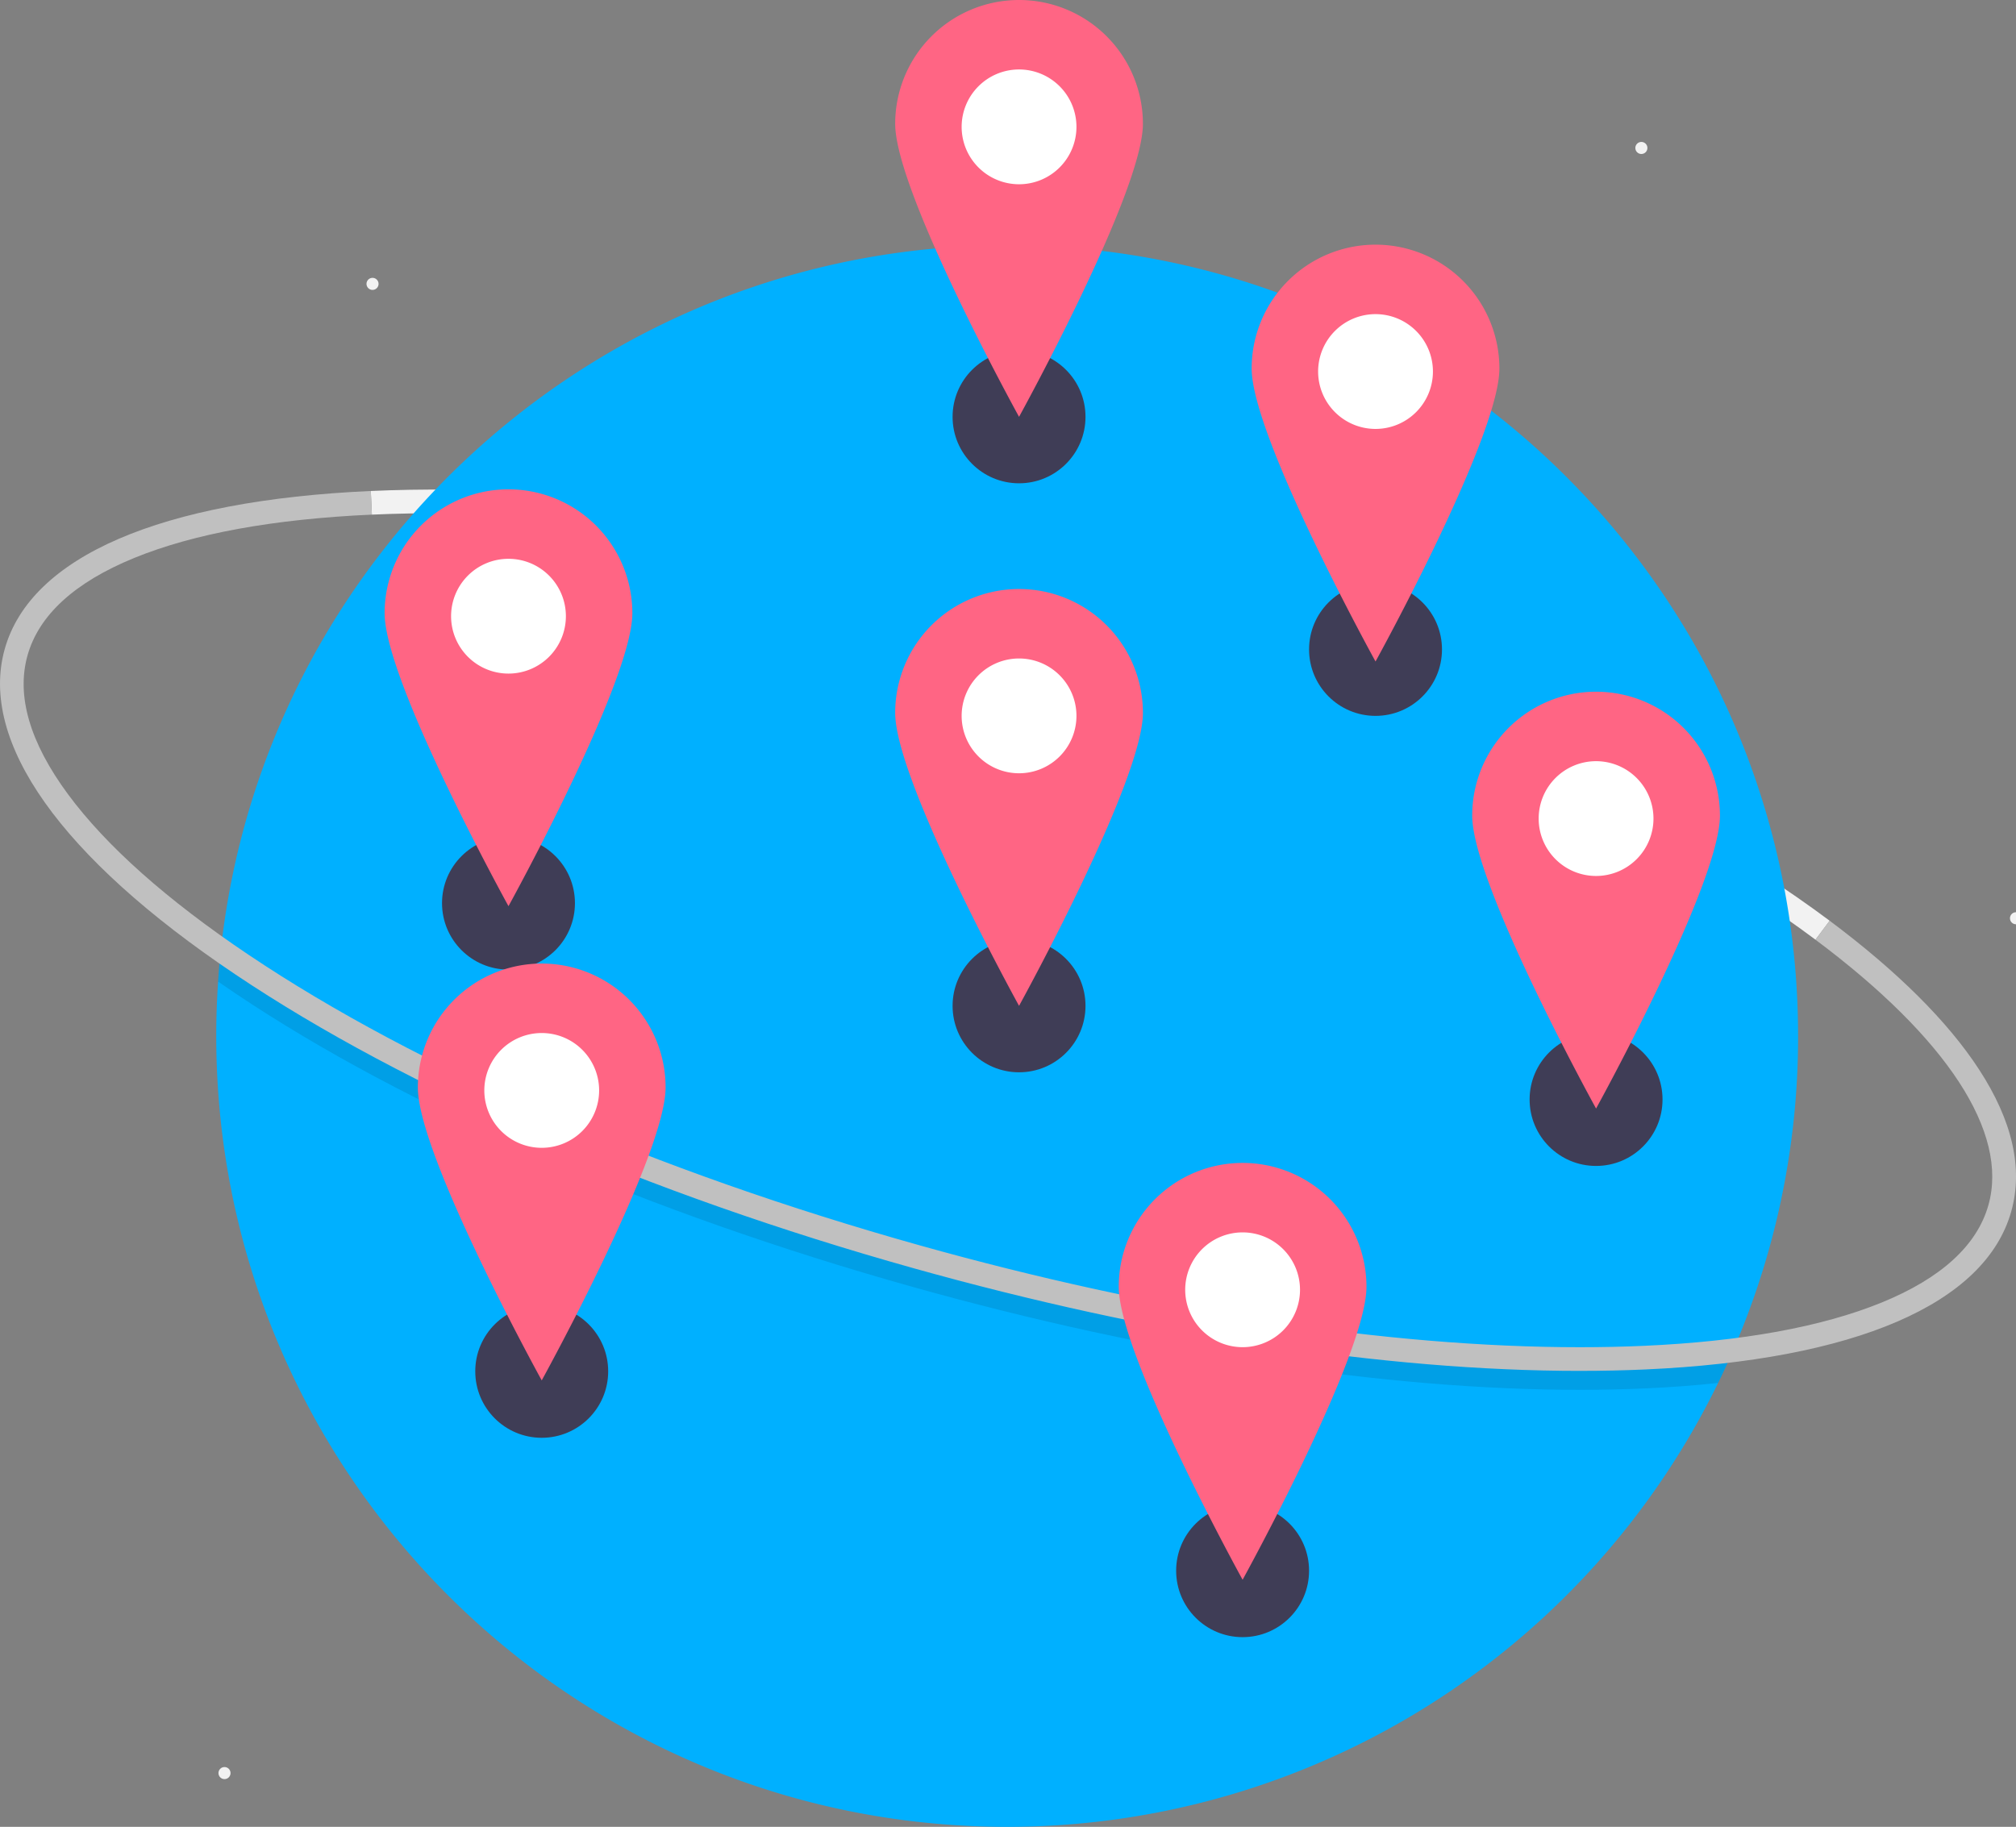 <?xml version="1.0" encoding="UTF-8" standalone="no"?>
<svg
   xmlns:dc="http://purl.org/dc/elements/1.1/"
   xmlns:cc="http://creativecommons.org/ns#"
   xmlns:rdf="http://www.w3.org/1999/02/22-rdf-syntax-ns#"
   xmlns:svg="http://www.w3.org/2000/svg"
   xmlns="http://www.w3.org/2000/svg"
   xmlns:sodipodi="http://sodipodi.sourceforge.net/DTD/sodipodi-0.dtd"
   xmlns:inkscape="http://www.inkscape.org/namespaces/inkscape"
   sodipodi:docname="languages.svg"
   inkscape:version="1.0 (4035a4fb49, 2020-05-01)"
   id="svg12076"
   version="1.1"
   viewBox="0 0 132.894 120.445"
   height="120.445mm"
   width="132.894mm">
  <rect x="0" y="0" width="132.894" height="120.445" fill="#808080" stroke="none"/>
  <defs
     id="defs12070" />
  <sodipodi:namedview
     inkscape:window-maximized="1"
     inkscape:window-y="0"
     inkscape:window-x="0"
     inkscape:window-height="1080"
     inkscape:window-width="1920"
     showgrid="false"
     inkscape:document-rotation="0"
     inkscape:current-layer="g12760"
     inkscape:document-units="mm"
     inkscape:cy="124.25778"
     inkscape:cx="513.99038"
     inkscape:zoom="0.95217652"
     inkscape:pageshadow="2"
     inkscape:pageopacity="0.0"
     borderopacity="1.0"
     bordercolor="#666666"
     pagecolor="#ffffff"
     id="base" />
  <g
     transform="translate(-44.091,-71.489)"
     id="layer1"
     inkscape:groupmode="layer"
     inkscape:label="Layer 1">
    <g
       id="g12760">
      <path
         id="path11339"
         fill="#f2f2f2"
         d="m 163.767,133.444 c -11.032,-8.248 -28.312,-16.048 -47.407,-21.4 -17.387,-4.873 -34.345,-7.226 -47.755,-6.625 l -0.07,-1.559 c 13.57,-0.608 30.704,1.765 48.246,6.682 19.274,5.402 36.74,13.294 47.921,21.653 z"
         style="stroke-width:0.265" />
      <path
         id="path11341"
         fill="#00b0ff"
         d="m 162.621,139.797 a 51.948,51.948 0 0 1 -4.496,21.209 q -0.372,0.838 -0.776,1.661 a 52.141,52.141 0 0 1 -46.866,29.267 c -28.794,0 -52.137,-23.343 -52.137,-52.137 q 0,-1.81 0.123,-3.592 0.059,-0.906 0.151,-1.801 c 2.699,-26.261 24.89,-46.744 51.863,-46.744 28.794,0 52.137,23.343 52.137,52.137 z"
         style="stroke-width:0.265" />
      <path
         id="path11343"
         opacity="0.1"
         d="m 158.126,161.006 q -0.372,0.838 -0.776,1.661 -2.285,0.248 -4.811,0.361 c -1.394,0.062 -2.829,0.094 -4.294,0.094 -12.803,0 -28.212,-2.363 -43.953,-6.775 -17.542,-4.917 -33.413,-11.795 -44.69,-19.367 q -0.576,-0.386 -1.132,-0.774 0.059,-0.906 0.151,-1.801 0.897,0.639 1.85,1.28 c 11.144,7.482 26.855,14.286 44.242,19.16 15.604,4.374 30.867,6.717 43.524,6.717 q 2.171,0 4.232,-0.092 3.002,-0.136 5.657,-0.462 z"
         style="stroke-width:0.265" />
      <path
         id="path11345"
         fill="#f2f2f2"
         d="m 148.245,161.873 c -12.803,2.7e-4 -28.212,-2.363 -43.953,-6.775 -17.542,-4.917 -33.414,-11.795 -44.69,-19.367 -11.512,-7.73 -16.91,-15.347 -15.2,-21.448 1.71,-6.101 10.281,-9.802 24.133,-10.423 l 0.07,1.559 c -6.469,0.29 -11.741,1.251 -15.67,2.858 -3.919,1.602 -6.284,3.765 -7.031,6.427 -0.746,2.662 0.151,5.739 2.666,9.145 2.521,3.414 6.526,6.976 11.902,10.586 11.143,7.482 26.855,14.287 44.241,19.16 15.604,4.374 30.866,6.717 43.524,6.717 q 2.169,0 4.231,-0.092 c 6.469,-0.29 11.741,-1.251 15.67,-2.858 3.919,-1.602 6.284,-3.765 7.031,-6.427 1.34,-4.781 -2.709,-10.992 -11.402,-17.491 l 0.935,-1.25 c 4.473,3.344 7.784,6.64 9.842,9.797 2.206,3.384 2.922,6.535 2.129,9.365 -1.71,6.101 -10.281,9.802 -24.133,10.423 -1.394,0.062 -2.828,0.093 -4.293,0.093 z"
         style="fill:#c0c0c0;fill-opacity:1;stroke-width:0.265" />
      <circle
         id="circle11347"
         fill="#f2f2f2"
         r="0.597"
         cy="77.659"
         cx="111.863"
         style="stroke-width:0.265" />
      <circle
         id="circle11349"
         fill="#f2f2f2"
         r="0.597"
         cy="103.154"
         cx="32.603"
         style="stroke-width:0.265" />
      <circle
         id="circle11351"
         fill="#f2f2f2"
         r="0.597"
         cy="143.381"
         cx="30.412"
         style="stroke-width:0.265" />
      <circle
         id="circle11353"
         fill="#f2f2f2"
         r="0.398"
         cy="81.244"
         cx="152.29"
         style="stroke-width:0.265" />
      <circle
         id="circle11355"
         fill="#f2f2f2"
         r="0.398"
         cy="137.407"
         cx="200.285"
         style="stroke-width:0.265" />
      <circle
         id="circle11357"
         fill="#f2f2f2"
         r="0.398"
         cy="119.085"
         cx="178.379"
         style="stroke-width:0.265" />
      <circle
         id="circle11359"
         fill="#f2f2f2"
         r="0.398"
         cy="90.205"
         cx="68.648"
         style="stroke-width:0.265" />
      <circle
         id="circle11361"
         fill="#f2f2f2"
         r="0.398"
         cy="132.03"
         cx="176.985"
         style="stroke-width:0.265" />
      <circle
         id="circle11363"
         fill="#f2f2f2"
         r="0.398"
         cy="172.059"
         cx="35.192"
         style="stroke-width:0.265" />
      <circle
         id="circle11365"
         fill="#f2f2f2"
         r="0.398"
         cy="188.389"
         cx="58.89"
         style="stroke-width:0.265" />
      <polygon
         id="polygon11367"
         fill="#f2f2f2"
         points="673.413,40.826 673.413,38.749 672.299,38.749 672.299,40.826 670.221,40.826 670.221,41.941 672.299,41.941 672.299,44.018 673.413,44.018 673.413,41.941 675.49,41.941 675.49,40.826 "
         transform="matrix(0.265,0,0,0.265,-85.381,50.181)" />
      <polygon
         id="polygon11369"
         fill="#f2f2f2"
         points="897.712,552.65 897.712,550.573 896.598,550.573 896.598,552.65 894.521,552.65 894.521,553.765 896.598,553.765 896.598,555.842 897.712,555.842 897.712,553.765 899.79,553.765 899.79,552.65 "
         transform="matrix(0.265,0,0,0.265,-85.381,50.181)" />
      <polygon
         id="polygon11371"
         fill="#f2f2f2"
         points="1036.959,521.79 1036.959,519.713 1035.844,519.713 1035.844,521.79 1033.767,521.79 1033.767,522.905 1035.844,522.905 1035.844,524.982 1036.959,524.982 1036.959,522.905 1039.036,522.905 1039.036,521.79 "
         transform="matrix(0.265,0,0,0.265,-85.381,50.181)" />
      <circle
         id="circle11373"
         fill="#3f3d56"
         r="4.381"
         cy="98.972"
         cx="111.266"
         style="stroke-width:0.265" />
      <circle
         id="circle11375"
         fill="#3f3d56"
         r="4.381"
         cy="131.034"
         cx="77.61"
         style="stroke-width:0.265" />
      <circle
         id="circle11377"
         fill="#3f3d56"
         r="4.381"
         cy="175.046"
         cx="126.003"
         style="stroke-width:0.265" />
      <circle
         id="circle11379"
         fill="#3f3d56"
         r="4.381"
         cy="137.805"
         cx="111.266"
         style="stroke-width:0.265" />
      <circle
         id="circle11381"
         fill="#3f3d56"
         r="4.381"
         cy="161.902"
         cx="79.801"
         style="stroke-width:0.265" />
      <circle
         id="circle11383"
         fill="#3f3d56"
         r="4.381"
         cy="114.306"
         cx="134.765"
         style="stroke-width:0.265" />
      <circle
         id="circle11385"
         fill="#3f3d56"
         r="4.381"
         cy="143.979"
         cx="149.303"
         style="stroke-width:0.265" />
      <circle
         id="circle11387"
         fill="#ffffff"
         r="5.775"
         cy="118.687"
         cx="111.266"
         style="stroke-width:0.265" />
      <path
         id="path11389"
         fill="#ff6584"
         d="m 111.266,110.323 a 8.165,8.165 0 0 0 -8.165,8.165 c 0,4.509 8.165,19.317 8.165,19.317 0,0 8.165,-14.808 8.165,-19.317 a 8.165,8.165 0 0 0 -8.165,-8.165 z m 0,12.148 a 3.784,3.784 0 1 1 3.784,-3.784 3.784,3.784 0 0 1 -3.784,3.784 z"
         style="stroke-width:0.265" />
      <circle
         id="circle11391"
         fill="#ffffff"
         r="5.775"
         cy="143.381"
         cx="79.801"
         style="stroke-width:0.265" />
      <path
         id="path11393"
         fill="#ff6584"
         d="m 79.801,135.017 a 8.165,8.165 0 0 0 -8.165,8.165 c 0,4.509 8.165,19.317 8.165,19.317 0,0 8.165,-14.808 8.165,-19.317 a 8.165,8.165 0 0 0 -8.165,-8.165 z m 0,12.148 a 3.784,3.784 0 1 1 3.784,-3.784 3.784,3.784 0 0 1 -3.784,3.784 z"
         style="stroke-width:0.265" />
      <circle
         id="circle11395"
         fill="#ffffff"
         r="5.775"
         cy="125.458"
         cx="149.303"
         style="stroke-width:0.265" />
      <path
         id="path11397"
         fill="#ff6584"
         d="m 149.303,117.094 a 8.165,8.165 0 0 0 -8.165,8.165 c 0,4.509 8.165,19.317 8.165,19.317 0,0 8.165,-14.808 8.165,-19.317 a 8.165,8.165 0 0 0 -8.165,-8.165 z m 0,12.148 a 3.784,3.784 0 1 1 3.784,-3.784 3.784,3.784 0 0 1 -3.784,3.784 z"
         style="stroke-width:0.265" />
      <circle
         id="circle11399"
         fill="#ffffff"
         r="5.775"
         cy="79.853"
         cx="111.266"
         style="stroke-width:0.265" />
      <path
         id="path11401"
         fill="#ff6584"
         d="m 111.266,71.489 a 8.165,8.165 0 0 0 -8.165,8.165 c 0,4.509 8.165,19.317 8.165,19.317 0,0 8.165,-14.808 8.165,-19.317 a 8.165,8.165 0 0 0 -8.165,-8.165 z m 0,12.148 a 3.784,3.784 0 1 1 3.784,-3.784 3.784,3.784 0 0 1 -3.784,3.784 z"
         style="stroke-width:0.265" />
      <circle
         id="circle11403"
         fill="#ffffff"
         r="5.775"
         cy="156.525"
         cx="126.003"
         style="stroke-width:0.265" />
      <path
         id="path11405"
         fill="#ff6584"
         d="m 126.003,148.161 a 8.165,8.165 0 0 0 -8.165,8.165 c 0,4.509 8.165,19.317 8.165,19.317 0,0 8.165,-14.808 8.165,-19.317 a 8.165,8.165 0 0 0 -8.165,-8.165 z m 0,12.148 a 3.784,3.784 0 1 1 3.784,-3.784 3.784,3.784 0 0 1 -3.784,3.784 z"
         style="stroke-width:0.265" />
      <circle
         id="circle11407"
         fill="#ffffff"
         r="5.775"
         cy="112.115"
         cx="77.61"
         style="stroke-width:0.265" />
      <path
         id="path11409"
         fill="#ff6584"
         d="m 77.61,103.751 a 8.165,8.165 0 0 0 -8.165,8.165 c 0,4.509 8.165,19.317 8.165,19.317 0,0 8.165,-14.808 8.165,-19.317 a 8.165,8.165 0 0 0 -8.165,-8.165 z m 0,12.148 a 3.784,3.784 0 1 1 3.784,-3.784 3.784,3.784 0 0 1 -3.784,3.784 z"
         style="stroke-width:0.265" />
      <circle
         id="circle11411"
         fill="#ffffff"
         r="5.775"
         cy="95.984"
         cx="134.765"
         style="stroke-width:0.265" />
      <path
         id="path11413"
         fill="#ff6584"
         d="m 134.765,87.62 a 8.165,8.165 0 0 0 -8.165,8.165 c 0,4.509 8.165,19.317 8.165,19.317 0,0 8.165,-14.808 8.165,-19.317 a 8.165,8.165 0 0 0 -8.165,-8.165 z m 0,12.148 a 3.784,3.784 0 1 1 3.784,-3.784 3.784,3.784 0 0 1 -3.784,3.784 z"
         style="stroke-width:0.265" />
    </g>
  </g>
</svg>
